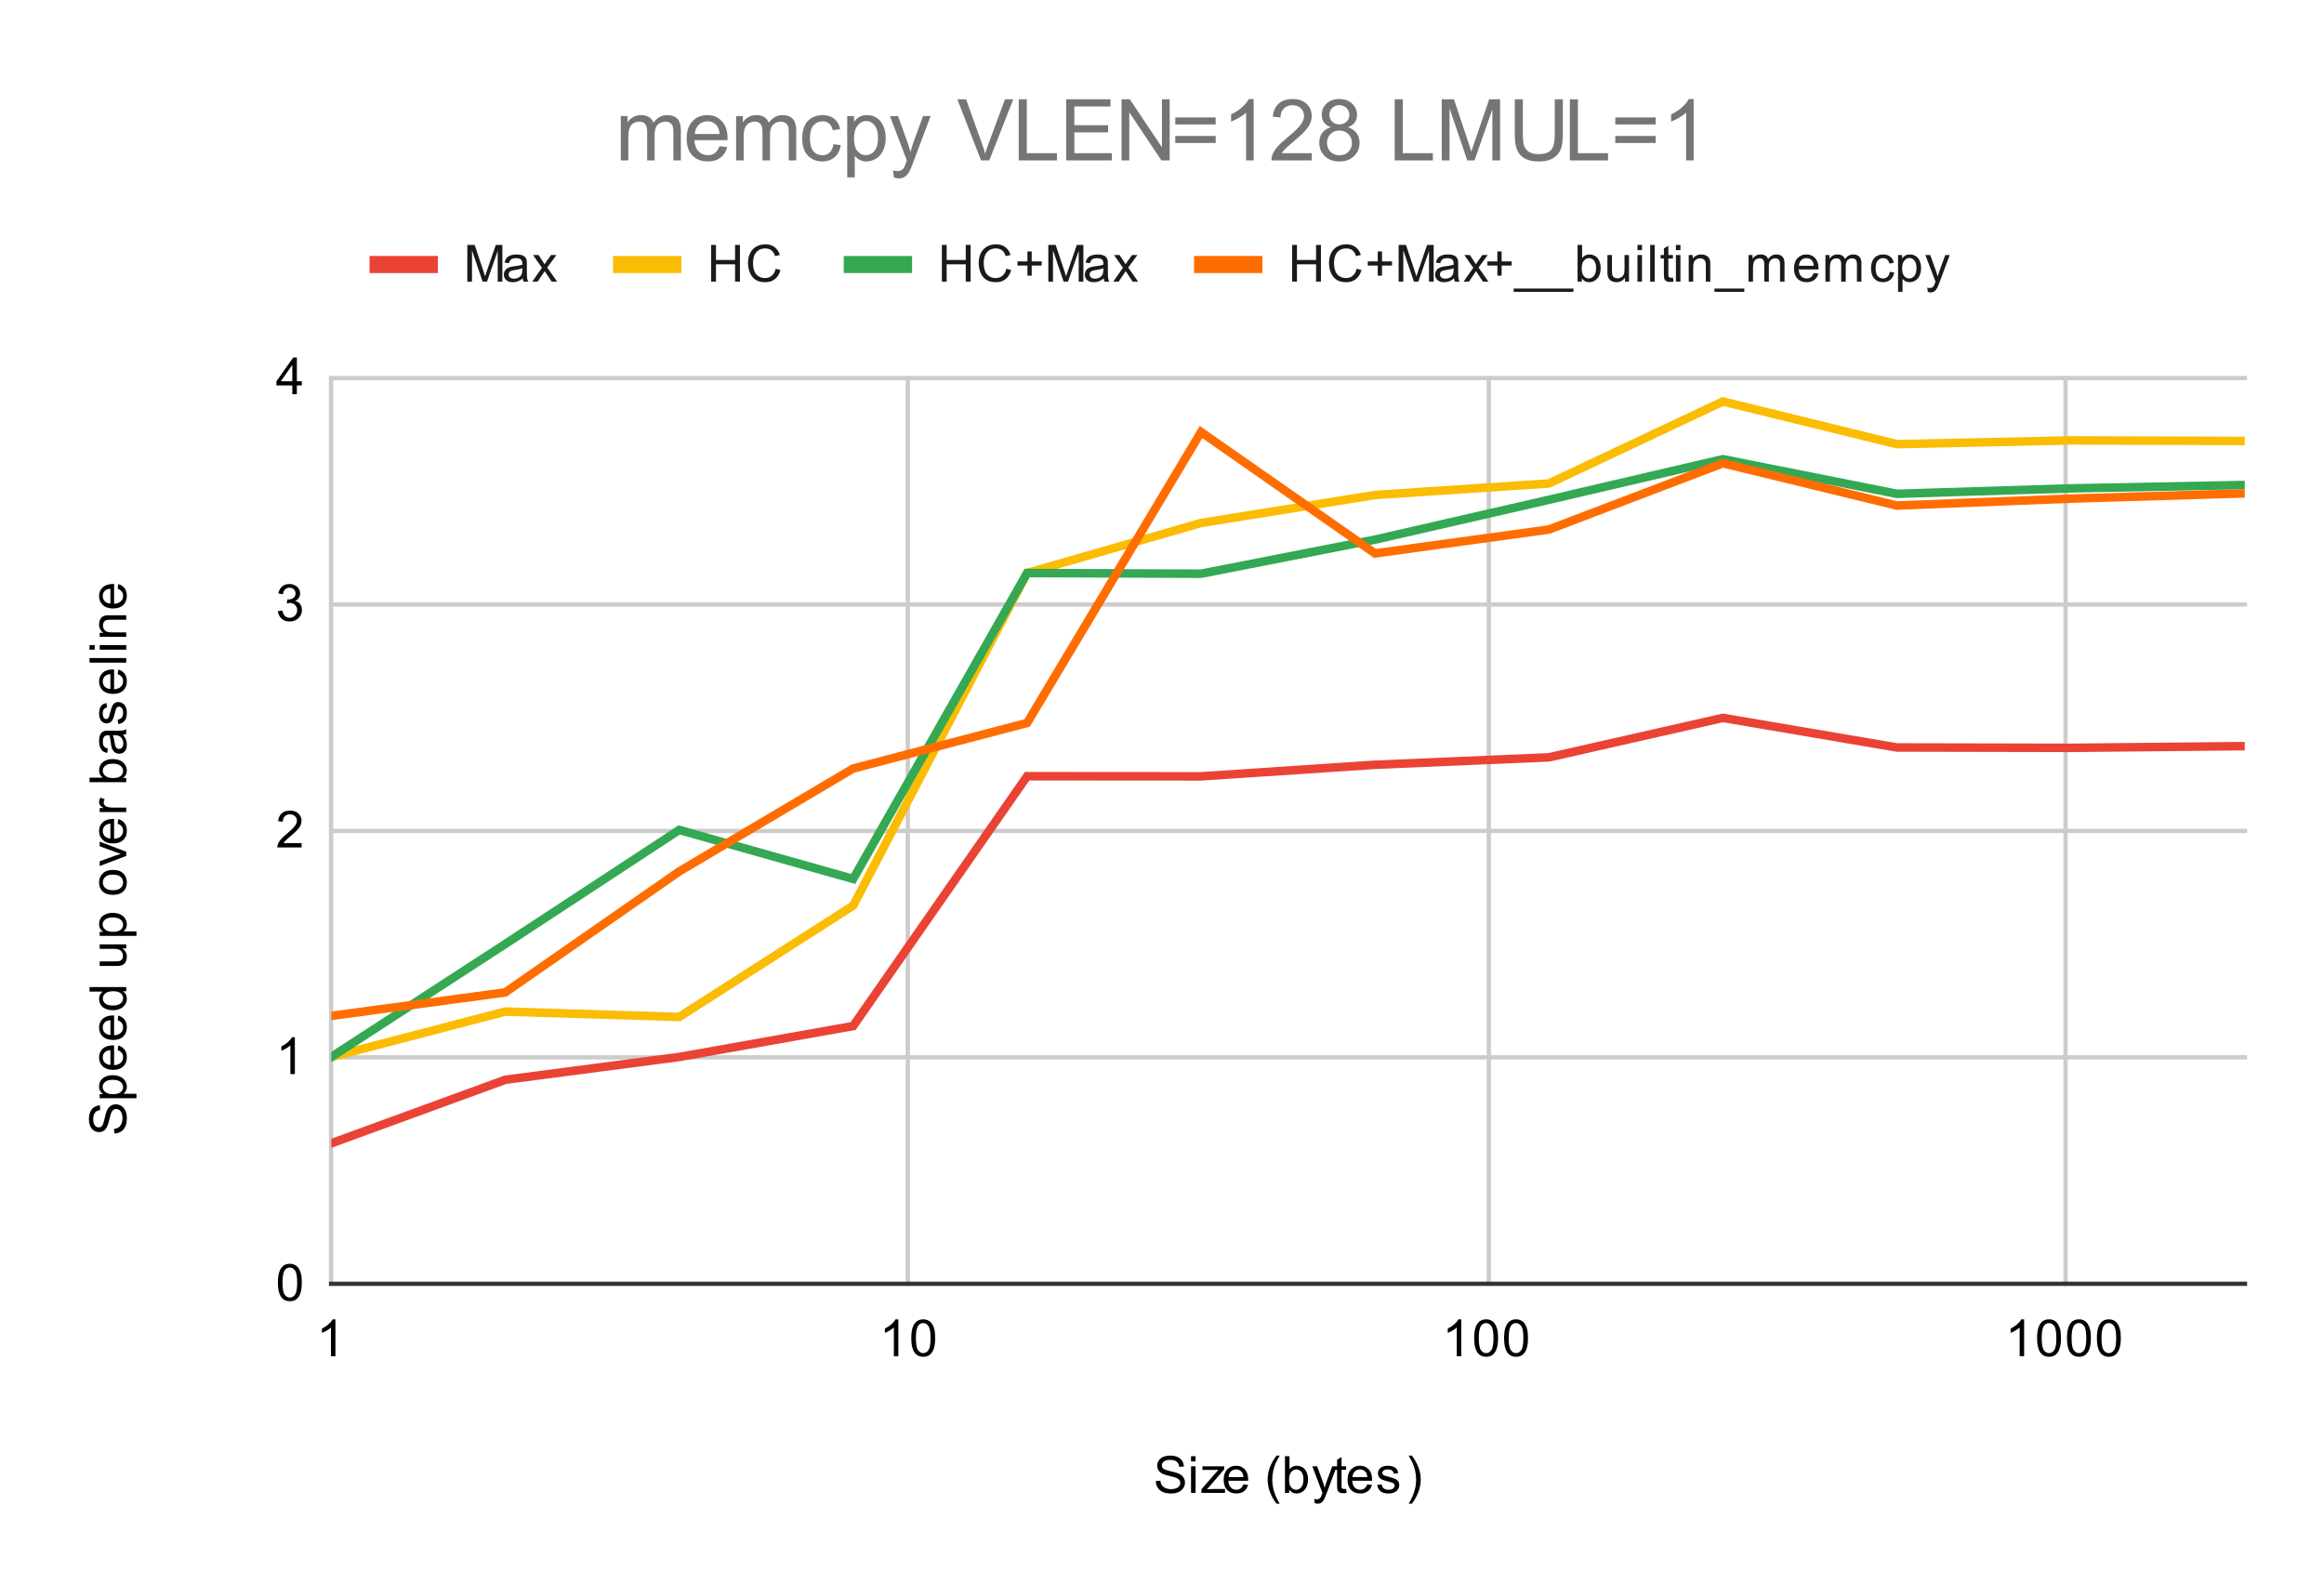 <svg version="1.1" viewBox="0.0 0.0 544.0 371.0" fill="none" stroke="none" stroke-linecap="square" stroke-miterlimit="10" width="544" height="371" xmlns:xlink="http://www.w3.org/1999/xlink" xmlns="http://www.w3.org/2000/svg"><path fill="#ffffff" d="M0 0L544.0 0L544.0 371.0L0 371.0L0 0Z" fill-rule="nonzero"/><path stroke="#cccccc" stroke-width="1.0" stroke-linecap="butt" d="M77.5 88.5L77.5 300.5" fill-rule="nonzero"/><path stroke="#cccccc" stroke-width="1.0" stroke-linecap="butt" d="M212.5 88.5L212.5 300.5" fill-rule="nonzero"/><path stroke="#cccccc" stroke-width="1.0" stroke-linecap="butt" d="M348.5 88.5L348.5 300.5" fill-rule="nonzero"/><path stroke="#cccccc" stroke-width="1.0" stroke-linecap="butt" d="M483.5 88.5L483.5 300.5" fill-rule="nonzero"/><path stroke="#333333" stroke-width="1.0" stroke-linecap="butt" d="M77.5 300.5L525.5 300.5" fill-rule="nonzero"/><path stroke="#cccccc" stroke-width="1.0" stroke-linecap="butt" d="M77.5 247.5L525.5 247.5" fill-rule="nonzero"/><path stroke="#cccccc" stroke-width="1.0" stroke-linecap="butt" d="M77.5 194.5L525.5 194.5" fill-rule="nonzero"/><path stroke="#cccccc" stroke-width="1.0" stroke-linecap="butt" d="M77.5 141.5L525.5 141.5" fill-rule="nonzero"/><path stroke="#cccccc" stroke-width="1.0" stroke-linecap="butt" d="M77.5 88.5L525.5 88.5" fill-rule="nonzero"/><clipPath id="id_0"><path d="M77.55 88.283L525.45 88.283L525.45 300.45L77.55 300.45L77.55 88.283Z" clip-rule="nonzero"/></clipPath><path stroke="#ea4335" stroke-width="2.0" stroke-linecap="butt" clip-path="url(#id_0)" d="M77.55 267.617L118.268 252.748L158.986 247.408L199.705 240.171L240.423 181.694L281.141 181.722L321.859 179.012L362.577 177.275L403.295 168.039L444.014 174.962L484.732 175.048L525.45 174.652" fill-rule="nonzero"/><path stroke="#fbbc04" stroke-width="2.0" stroke-linecap="butt" clip-path="url(#id_0)" d="M77.55 247.408L118.268 236.787L158.986 238.045L199.705 211.98L240.423 134.132L281.141 122.413L321.859 115.865L362.577 113.166L403.295 93.976L444.014 103.968L484.732 103.086L525.45 103.213" fill-rule="nonzero"/><path stroke="#34a853" stroke-width="2.0" stroke-linecap="butt" clip-path="url(#id_0)" d="M77.55 247.408L118.268 220.971L158.986 194.266L199.705 205.738L240.423 134.132L281.141 134.293L321.859 126.313L362.577 116.986L403.295 107.484L444.014 115.588L484.732 114.317L525.45 113.526" fill-rule="nonzero"/><path stroke="#ff6d01" stroke-width="2.0" stroke-linecap="butt" clip-path="url(#id_0)" d="M77.55 237.789L118.268 232.295L158.986 203.986L199.705 179.892L240.423 169.225L281.141 101.13L321.859 129.538L362.577 123.945L403.295 108.441L444.014 118.336L484.732 116.713L525.45 115.483" fill-rule="nonzero"/><path fill="#000000" fill-opacity="0.0" clip-path="url(#id_0)" d="M80.55 267.617C80.55 269.274 79.207 270.617 77.55 270.617C75.893 270.617 74.55 269.274 74.55 267.617C74.55 265.96 75.893 264.617 77.55 264.617C79.207 264.617 80.55 265.96 80.55 267.617Z" fill-rule="nonzero"/><path fill="#000000" fill-opacity="0.0" clip-path="url(#id_0)" d="M121.268 252.748C121.268 254.405 119.925 255.748 118.268 255.748C116.611 255.748 115.268 254.405 115.268 252.748C115.268 251.091 116.611 249.748 118.268 249.748C119.925 249.748 121.268 251.091 121.268 252.748Z" fill-rule="nonzero"/><path fill="#000000" fill-opacity="0.0" clip-path="url(#id_0)" d="M161.986 247.408C161.986 249.065 160.643 250.408 158.986 250.408C157.33 250.408 155.986 249.065 155.986 247.408C155.986 245.751 157.33 244.408 158.986 244.408C160.643 244.408 161.986 245.751 161.986 247.408Z" fill-rule="nonzero"/><path fill="#000000" fill-opacity="0.0" clip-path="url(#id_0)" d="M202.705 240.171C202.705 241.828 201.361 243.171 199.705 243.171C198.048 243.171 196.705 241.828 196.705 240.171C196.705 238.514 198.048 237.171 199.705 237.171C201.361 237.171 202.705 238.514 202.705 240.171Z" fill-rule="nonzero"/><path fill="#000000" fill-opacity="0.0" clip-path="url(#id_0)" d="M243.423 181.694C243.423 183.351 242.08 184.694 240.423 184.694C238.766 184.694 237.423 183.351 237.423 181.694C237.423 180.037 238.766 178.694 240.423 178.694C242.08 178.694 243.423 180.037 243.423 181.694Z" fill-rule="nonzero"/><path fill="#000000" fill-opacity="0.0" clip-path="url(#id_0)" d="M284.141 181.722C284.141 183.379 282.798 184.722 281.141 184.722C279.484 184.722 278.141 183.379 278.141 181.722C278.141 180.065 279.484 178.722 281.141 178.722C282.798 178.722 284.141 180.065 284.141 181.722Z" fill-rule="nonzero"/><path fill="#000000" fill-opacity="0.0" clip-path="url(#id_0)" d="M324.859 179.012C324.859 180.669 323.516 182.012 321.859 182.012C320.202 182.012 318.859 180.669 318.859 179.012C318.859 177.356 320.202 176.012 321.859 176.012C323.516 176.012 324.859 177.356 324.859 179.012Z" fill-rule="nonzero"/><path fill="#000000" fill-opacity="0.0" clip-path="url(#id_0)" d="M365.577 177.275C365.577 178.932 364.234 180.275 362.577 180.275C360.92 180.275 359.577 178.932 359.577 177.275C359.577 175.618 360.92 174.275 362.577 174.275C364.234 174.275 365.577 175.618 365.577 177.275Z" fill-rule="nonzero"/><path fill="#000000" fill-opacity="0.0" clip-path="url(#id_0)" d="M406.295 168.039C406.295 169.695 404.952 171.039 403.295 171.039C401.639 171.039 400.295 169.695 400.295 168.039C400.295 166.382 401.639 165.039 403.295 165.039C404.952 165.039 406.295 166.382 406.295 168.039Z" fill-rule="nonzero"/><path fill="#000000" fill-opacity="0.0" clip-path="url(#id_0)" d="M447.014 174.962C447.014 176.619 445.671 177.962 444.014 177.962C442.357 177.962 441.014 176.619 441.014 174.962C441.014 173.305 442.357 171.962 444.014 171.962C445.671 171.962 447.014 173.305 447.014 174.962Z" fill-rule="nonzero"/><path fill="#000000" fill-opacity="0.0" clip-path="url(#id_0)" d="M487.732 175.048C487.732 176.705 486.389 178.048 484.732 178.048C483.075 178.048 481.732 176.705 481.732 175.048C481.732 173.391 483.075 172.048 484.732 172.048C486.389 172.048 487.732 173.391 487.732 175.048Z" fill-rule="nonzero"/><path fill="#000000" fill-opacity="0.0" clip-path="url(#id_0)" d="M528.45 174.652C528.45 176.309 527.107 177.652 525.45 177.652C523.793 177.652 522.45 176.309 522.45 174.652C522.45 172.995 523.793 171.652 525.45 171.652C527.107 171.652 528.45 172.995 528.45 174.652Z" fill-rule="nonzero"/><path fill="#000000" fill-opacity="0.0" clip-path="url(#id_0)" d="M80.55 247.408C80.55 249.065 79.207 250.408 77.55 250.408C75.893 250.408 74.55 249.065 74.55 247.408C74.55 245.751 75.893 244.408 77.55 244.408C79.207 244.408 80.55 245.751 80.55 247.408Z" fill-rule="nonzero"/><path fill="#000000" fill-opacity="0.0" clip-path="url(#id_0)" d="M121.268 236.787C121.268 238.443 119.925 239.787 118.268 239.787C116.611 239.787 115.268 238.443 115.268 236.787C115.268 235.13 116.611 233.787 118.268 233.787C119.925 233.787 121.268 235.13 121.268 236.787Z" fill-rule="nonzero"/><path fill="#000000" fill-opacity="0.0" clip-path="url(#id_0)" d="M161.986 238.045C161.986 239.701 160.643 241.045 158.986 241.045C157.33 241.045 155.986 239.701 155.986 238.045C155.986 236.388 157.33 235.045 158.986 235.045C160.643 235.045 161.986 236.388 161.986 238.045Z" fill-rule="nonzero"/><path fill="#000000" fill-opacity="0.0" clip-path="url(#id_0)" d="M202.705 211.98C202.705 213.637 201.361 214.98 199.705 214.98C198.048 214.98 196.705 213.637 196.705 211.98C196.705 210.323 198.048 208.98 199.705 208.98C201.361 208.98 202.705 210.323 202.705 211.98Z" fill-rule="nonzero"/><path fill="#000000" fill-opacity="0.0" clip-path="url(#id_0)" d="M243.423 134.132C243.423 135.789 242.08 137.132 240.423 137.132C238.766 137.132 237.423 135.789 237.423 134.132C237.423 132.475 238.766 131.132 240.423 131.132C242.08 131.132 243.423 132.475 243.423 134.132Z" fill-rule="nonzero"/><path fill="#000000" fill-opacity="0.0" clip-path="url(#id_0)" d="M284.141 122.413C284.141 124.07 282.798 125.413 281.141 125.413C279.484 125.413 278.141 124.07 278.141 122.413C278.141 120.756 279.484 119.413 281.141 119.413C282.798 119.413 284.141 120.756 284.141 122.413Z" fill-rule="nonzero"/><path fill="#000000" fill-opacity="0.0" clip-path="url(#id_0)" d="M324.859 115.865C324.859 117.522 323.516 118.865 321.859 118.865C320.202 118.865 318.859 117.522 318.859 115.865C318.859 114.208 320.202 112.865 321.859 112.865C323.516 112.865 324.859 114.208 324.859 115.865Z" fill-rule="nonzero"/><path fill="#000000" fill-opacity="0.0" clip-path="url(#id_0)" d="M365.577 113.166C365.577 114.823 364.234 116.166 362.577 116.166C360.92 116.166 359.577 114.823 359.577 113.166C359.577 111.509 360.92 110.166 362.577 110.166C364.234 110.166 365.577 111.509 365.577 113.166Z" fill-rule="nonzero"/><path fill="#000000" fill-opacity="0.0" clip-path="url(#id_0)" d="M406.295 93.976C406.295 95.633 404.952 96.976 403.295 96.976C401.639 96.976 400.295 95.633 400.295 93.976C400.295 92.32 401.639 90.976 403.295 90.976C404.952 90.976 406.295 92.32 406.295 93.976Z" fill-rule="nonzero"/><path fill="#000000" fill-opacity="0.0" clip-path="url(#id_0)" d="M447.014 103.968C447.014 105.625 445.671 106.968 444.014 106.968C442.357 106.968 441.014 105.625 441.014 103.968C441.014 102.311 442.357 100.968 444.014 100.968C445.671 100.968 447.014 102.311 447.014 103.968Z" fill-rule="nonzero"/><path fill="#000000" fill-opacity="0.0" clip-path="url(#id_0)" d="M487.732 103.086C487.732 104.743 486.389 106.086 484.732 106.086C483.075 106.086 481.732 104.743 481.732 103.086C481.732 101.429 483.075 100.086 484.732 100.086C486.389 100.086 487.732 101.429 487.732 103.086Z" fill-rule="nonzero"/><path fill="#000000" fill-opacity="0.0" clip-path="url(#id_0)" d="M528.45 103.213C528.45 104.869 527.107 106.213 525.45 106.213C523.793 106.213 522.45 104.869 522.45 103.213C522.45 101.556 523.793 100.213 525.45 100.213C527.107 100.213 528.45 101.556 528.45 103.213Z" fill-rule="nonzero"/><path fill="#000000" fill-opacity="0.0" clip-path="url(#id_0)" d="M80.55 247.408C80.55 249.065 79.207 250.408 77.55 250.408C75.893 250.408 74.55 249.065 74.55 247.408C74.55 245.751 75.893 244.408 77.55 244.408C79.207 244.408 80.55 245.751 80.55 247.408Z" fill-rule="nonzero"/><path fill="#000000" fill-opacity="0.0" clip-path="url(#id_0)" d="M121.268 220.971C121.268 222.628 119.925 223.971 118.268 223.971C116.611 223.971 115.268 222.628 115.268 220.971C115.268 219.315 116.611 217.971 118.268 217.971C119.925 217.971 121.268 219.315 121.268 220.971Z" fill-rule="nonzero"/><path fill="#000000" fill-opacity="0.0" clip-path="url(#id_0)" d="M161.986 194.266C161.986 195.923 160.643 197.266 158.986 197.266C157.33 197.266 155.986 195.923 155.986 194.266C155.986 192.609 157.33 191.266 158.986 191.266C160.643 191.266 161.986 192.609 161.986 194.266Z" fill-rule="nonzero"/><path fill="#000000" fill-opacity="0.0" clip-path="url(#id_0)" d="M202.705 205.738C202.705 207.395 201.361 208.738 199.705 208.738C198.048 208.738 196.705 207.395 196.705 205.738C196.705 204.081 198.048 202.738 199.705 202.738C201.361 202.738 202.705 204.081 202.705 205.738Z" fill-rule="nonzero"/><path fill="#000000" fill-opacity="0.0" clip-path="url(#id_0)" d="M243.423 134.132C243.423 135.789 242.08 137.132 240.423 137.132C238.766 137.132 237.423 135.789 237.423 134.132C237.423 132.475 238.766 131.132 240.423 131.132C242.08 131.132 243.423 132.475 243.423 134.132Z" fill-rule="nonzero"/><path fill="#000000" fill-opacity="0.0" clip-path="url(#id_0)" d="M284.141 134.293C284.141 135.949 282.798 137.293 281.141 137.293C279.484 137.293 278.141 135.949 278.141 134.293C278.141 132.636 279.484 131.293 281.141 131.293C282.798 131.293 284.141 132.636 284.141 134.293Z" fill-rule="nonzero"/><path fill="#000000" fill-opacity="0.0" clip-path="url(#id_0)" d="M324.859 126.313C324.859 127.97 323.516 129.313 321.859 129.313C320.202 129.313 318.859 127.97 318.859 126.313C318.859 124.656 320.202 123.313 321.859 123.313C323.516 123.313 324.859 124.656 324.859 126.313Z" fill-rule="nonzero"/><path fill="#000000" fill-opacity="0.0" clip-path="url(#id_0)" d="M365.577 116.986C365.577 118.643 364.234 119.986 362.577 119.986C360.92 119.986 359.577 118.643 359.577 116.986C359.577 115.329 360.92 113.986 362.577 113.986C364.234 113.986 365.577 115.329 365.577 116.986Z" fill-rule="nonzero"/><path fill="#000000" fill-opacity="0.0" clip-path="url(#id_0)" d="M406.295 107.484C406.295 109.141 404.952 110.484 403.295 110.484C401.639 110.484 400.295 109.141 400.295 107.484C400.295 105.827 401.639 104.484 403.295 104.484C404.952 104.484 406.295 105.827 406.295 107.484Z" fill-rule="nonzero"/><path fill="#000000" fill-opacity="0.0" clip-path="url(#id_0)" d="M447.014 115.588C447.014 117.245 445.671 118.588 444.014 118.588C442.357 118.588 441.014 117.245 441.014 115.588C441.014 113.932 442.357 112.588 444.014 112.588C445.671 112.588 447.014 113.932 447.014 115.588Z" fill-rule="nonzero"/><path fill="#000000" fill-opacity="0.0" clip-path="url(#id_0)" d="M487.732 114.317C487.732 115.974 486.389 117.317 484.732 117.317C483.075 117.317 481.732 115.974 481.732 114.317C481.732 112.66 483.075 111.317 484.732 111.317C486.389 111.317 487.732 112.66 487.732 114.317Z" fill-rule="nonzero"/><path fill="#000000" fill-opacity="0.0" clip-path="url(#id_0)" d="M528.45 113.526C528.45 115.183 527.107 116.526 525.45 116.526C523.793 116.526 522.45 115.183 522.45 113.526C522.45 111.87 523.793 110.526 525.45 110.526C527.107 110.526 528.45 111.87 528.45 113.526Z" fill-rule="nonzero"/><path fill="#000000" fill-opacity="0.0" clip-path="url(#id_0)" d="M80.55 237.789C80.55 239.446 79.207 240.789 77.55 240.789C75.893 240.789 74.55 239.446 74.55 237.789C74.55 236.133 75.893 234.789 77.55 234.789C79.207 234.789 80.55 236.133 80.55 237.789Z" fill-rule="nonzero"/><path fill="#000000" fill-opacity="0.0" clip-path="url(#id_0)" d="M121.268 232.295C121.268 233.952 119.925 235.295 118.268 235.295C116.611 235.295 115.268 233.952 115.268 232.295C115.268 230.638 116.611 229.295 118.268 229.295C119.925 229.295 121.268 230.638 121.268 232.295Z" fill-rule="nonzero"/><path fill="#000000" fill-opacity="0.0" clip-path="url(#id_0)" d="M161.986 203.986C161.986 205.642 160.643 206.986 158.986 206.986C157.33 206.986 155.986 205.642 155.986 203.986C155.986 202.329 157.33 200.986 158.986 200.986C160.643 200.986 161.986 202.329 161.986 203.986Z" fill-rule="nonzero"/><path fill="#000000" fill-opacity="0.0" clip-path="url(#id_0)" d="M202.705 179.892C202.705 181.549 201.361 182.892 199.705 182.892C198.048 182.892 196.705 181.549 196.705 179.892C196.705 178.236 198.048 176.892 199.705 176.892C201.361 176.892 202.705 178.236 202.705 179.892Z" fill-rule="nonzero"/><path fill="#000000" fill-opacity="0.0" clip-path="url(#id_0)" d="M243.423 169.225C243.423 170.882 242.08 172.225 240.423 172.225C238.766 172.225 237.423 170.882 237.423 169.225C237.423 167.568 238.766 166.225 240.423 166.225C242.08 166.225 243.423 167.568 243.423 169.225Z" fill-rule="nonzero"/><path fill="#000000" fill-opacity="0.0" clip-path="url(#id_0)" d="M284.141 101.13C284.141 102.787 282.798 104.13 281.141 104.13C279.484 104.13 278.141 102.787 278.141 101.13C278.141 99.473 279.484 98.13 281.141 98.13C282.798 98.13 284.141 99.473 284.141 101.13Z" fill-rule="nonzero"/><path fill="#000000" fill-opacity="0.0" clip-path="url(#id_0)" d="M324.859 129.538C324.859 131.195 323.516 132.538 321.859 132.538C320.202 132.538 318.859 131.195 318.859 129.538C318.859 127.881 320.202 126.538 321.859 126.538C323.516 126.538 324.859 127.881 324.859 129.538Z" fill-rule="nonzero"/><path fill="#000000" fill-opacity="0.0" clip-path="url(#id_0)" d="M365.577 123.945C365.577 125.602 364.234 126.945 362.577 126.945C360.92 126.945 359.577 125.602 359.577 123.945C359.577 122.288 360.92 120.945 362.577 120.945C364.234 120.945 365.577 122.288 365.577 123.945Z" fill-rule="nonzero"/><path fill="#000000" fill-opacity="0.0" clip-path="url(#id_0)" d="M406.295 108.441C406.295 110.098 404.952 111.441 403.295 111.441C401.639 111.441 400.295 110.098 400.295 108.441C400.295 106.784 401.639 105.441 403.295 105.441C404.952 105.441 406.295 106.784 406.295 108.441Z" fill-rule="nonzero"/><path fill="#000000" fill-opacity="0.0" clip-path="url(#id_0)" d="M447.014 118.336C447.014 119.993 445.671 121.336 444.014 121.336C442.357 121.336 441.014 119.993 441.014 118.336C441.014 116.679 442.357 115.336 444.014 115.336C445.671 115.336 447.014 116.679 447.014 118.336Z" fill-rule="nonzero"/><path fill="#000000" fill-opacity="0.0" clip-path="url(#id_0)" d="M487.732 116.713C487.732 118.37 486.389 119.713 484.732 119.713C483.075 119.713 481.732 118.37 481.732 116.713C481.732 115.056 483.075 113.713 484.732 113.713C486.389 113.713 487.732 115.056 487.732 116.713Z" fill-rule="nonzero"/><path fill="#000000" fill-opacity="0.0" clip-path="url(#id_0)" d="M528.45 115.483C528.45 117.139 527.107 118.483 525.45 118.483C523.793 118.483 522.45 117.139 522.45 115.483C522.45 113.826 523.793 112.483 525.45 112.483C527.107 112.483 528.45 113.826 528.45 115.483Z" fill-rule="nonzero"/><path fill="#000000" d="M270.547 346.684L271.609 346.591Q271.688 347.247 271.969 347.653Q272.25 348.059 272.828 348.325Q273.422 348.575 274.156 348.575Q274.797 348.575 275.297 348.387Q275.797 348.184 276.031 347.856Q276.281 347.512 276.281 347.122Q276.281 346.716 276.047 346.419Q275.812 346.106 275.281 345.903Q274.922 345.762 273.734 345.481Q272.562 345.2 272.094 344.95Q271.469 344.622 271.172 344.153Q270.875 343.669 270.875 343.075Q270.875 342.434 271.234 341.872Q271.609 341.294 272.312 341.012Q273.031 340.716 273.891 340.716Q274.844 340.716 275.578 341.028Q276.312 341.325 276.703 341.934Q277.094 342.528 277.125 343.278L276.031 343.356Q275.938 342.544 275.422 342.137Q274.922 341.716 273.938 341.716Q272.906 341.716 272.438 342.091Q271.969 342.466 271.969 342.997Q271.969 343.466 272.297 343.762Q272.625 344.059 274.0 344.372Q275.391 344.684 275.906 344.919Q276.656 345.278 277.016 345.809Q277.375 346.325 277.375 347.028Q277.375 347.716 276.984 348.325Q276.594 348.919 275.859 349.262Q275.125 349.591 274.203 349.591Q273.031 349.591 272.234 349.262Q271.453 348.919 271.0 348.231Q270.562 347.544 270.547 346.684ZM278.797 342.075L278.797 340.856L279.859 340.856L279.859 342.075L278.797 342.075ZM278.797 349.45L278.797 343.231L279.859 343.231L279.859 349.45L278.797 349.45ZM281.234 349.45L281.234 348.591L285.203 344.044Q284.516 344.075 284.0 344.075L281.469 344.075L281.469 343.231L286.562 343.231L286.562 343.919L283.188 347.872L282.531 348.591Q283.25 348.544 283.859 348.544L286.75 348.544L286.75 349.45L281.234 349.45ZM291.047 347.45L292.141 347.575Q291.891 348.528 291.188 349.059Q290.484 349.591 289.406 349.591Q288.047 349.591 287.234 348.747Q286.438 347.903 286.438 346.387Q286.438 344.825 287.25 343.966Q288.062 343.091 289.344 343.091Q290.594 343.091 291.375 343.934Q292.172 344.778 292.172 346.325Q292.172 346.419 292.172 346.606L287.531 346.606Q287.594 347.637 288.109 348.184Q288.625 348.716 289.406 348.716Q289.984 348.716 290.391 348.419Q290.812 348.106 291.047 347.45ZM287.594 345.747L291.062 345.747Q291.0 344.95 290.672 344.559Q290.156 343.95 289.359 343.95Q288.625 343.95 288.125 344.434Q287.641 344.919 287.594 345.747ZM298.812 351.981Q297.938 350.872 297.328 349.403Q296.734 347.919 296.734 346.341Q296.734 344.95 297.172 343.669Q297.703 342.184 298.812 340.716L299.562 340.716Q298.859 341.934 298.625 342.45Q298.266 343.262 298.062 344.137Q297.812 345.231 297.812 346.341Q297.812 349.169 299.562 351.981L298.812 351.981ZM301.766 349.45L300.781 349.45L300.781 340.856L301.844 340.856L301.844 343.919Q302.516 343.091 303.547 343.091Q304.125 343.091 304.625 343.325Q305.141 343.544 305.469 343.966Q305.812 344.387 306.0 344.981Q306.188 345.575 306.188 346.247Q306.188 347.841 305.391 348.716Q304.594 349.591 303.5 349.591Q302.391 349.591 301.766 348.669L301.766 349.45ZM301.75 346.294Q301.75 347.403 302.062 347.903Q302.562 348.716 303.406 348.716Q304.094 348.716 304.594 348.122Q305.109 347.528 305.109 346.325Q305.109 345.106 304.625 344.528Q304.141 343.95 303.453 343.95Q302.766 343.95 302.25 344.559Q301.75 345.153 301.75 346.294ZM307.75 351.841L307.625 350.856Q307.969 350.95 308.234 350.95Q308.578 350.95 308.781 350.825Q309.0 350.716 309.141 350.512Q309.234 350.341 309.469 349.716Q309.484 349.637 309.562 349.466L307.188 343.231L308.328 343.231L309.625 346.825Q309.875 347.512 310.078 348.278Q310.266 347.544 310.516 346.856L311.844 343.231L312.891 343.231L310.531 349.559Q310.141 350.575 309.938 350.966Q309.656 351.497 309.281 351.731Q308.922 351.981 308.422 351.981Q308.125 351.981 307.75 351.841ZM315.094 348.512L315.25 349.434Q314.797 349.528 314.453 349.528Q313.875 349.528 313.562 349.356Q313.25 349.169 313.109 348.872Q312.984 348.575 312.984 347.622L312.984 344.044L312.219 344.044L312.219 343.231L312.984 343.231L312.984 341.684L314.031 341.059L314.031 343.231L315.094 343.231L315.094 344.044L314.031 344.044L314.031 347.684Q314.031 348.137 314.078 348.262Q314.141 348.387 314.266 348.466Q314.391 348.544 314.625 348.544Q314.812 348.544 315.094 348.512ZM320.047 347.45L321.141 347.575Q320.891 348.528 320.188 349.059Q319.484 349.591 318.406 349.591Q317.047 349.591 316.234 348.747Q315.438 347.903 315.438 346.387Q315.438 344.825 316.25 343.966Q317.062 343.091 318.344 343.091Q319.594 343.091 320.375 343.934Q321.172 344.778 321.172 346.325Q321.172 346.419 321.172 346.606L316.531 346.606Q316.594 347.637 317.109 348.184Q317.625 348.716 318.406 348.716Q318.984 348.716 319.391 348.419Q319.812 348.106 320.047 347.45ZM316.594 345.747L320.062 345.747Q320.0 344.95 319.672 344.559Q319.156 343.95 318.359 343.95Q317.625 343.95 317.125 344.434Q316.641 344.919 316.594 345.747ZM322.375 347.591L323.406 347.434Q323.5 348.059 323.891 348.387Q324.297 348.716 325.031 348.716Q325.75 348.716 326.094 348.434Q326.453 348.137 326.453 347.731Q326.453 347.372 326.141 347.169Q325.922 347.028 325.062 346.809Q323.906 346.512 323.453 346.309Q323.016 346.091 322.781 345.716Q322.547 345.341 322.547 344.872Q322.547 344.466 322.734 344.106Q322.922 343.747 323.25 343.512Q323.5 343.341 323.922 343.216Q324.344 343.091 324.844 343.091Q325.562 343.091 326.109 343.309Q326.672 343.512 326.938 343.872Q327.203 344.231 327.297 344.825L326.266 344.966Q326.203 344.497 325.859 344.231Q325.531 343.95 324.906 343.95Q324.188 343.95 323.875 344.2Q323.562 344.434 323.562 344.762Q323.562 344.966 323.688 345.122Q323.828 345.294 324.094 345.403Q324.25 345.466 325.031 345.669Q326.156 345.981 326.594 346.169Q327.031 346.356 327.281 346.716Q327.531 347.075 327.531 347.622Q327.531 348.153 327.219 348.622Q326.922 349.075 326.344 349.341Q325.766 349.591 325.031 349.591Q323.812 349.591 323.172 349.091Q322.547 348.575 322.375 347.591ZM330.484 351.981L329.734 351.981Q331.484 349.169 331.484 346.341Q331.484 345.247 331.234 344.153Q331.031 343.278 330.672 342.466Q330.438 341.95 329.734 340.716L330.484 340.716Q331.578 342.184 332.109 343.669Q332.562 344.95 332.562 346.341Q332.562 347.919 331.953 349.403Q331.344 350.872 330.484 351.981Z" fill-rule="nonzero"/><path fill="#000000" d="M26.784 265.32L26.691 264.257Q27.347 264.179 27.753 263.898Q28.159 263.617 28.425 263.039Q28.675 262.445 28.675 261.71Q28.675 261.07 28.488 260.57Q28.284 260.07 27.956 259.835Q27.613 259.585 27.222 259.585Q26.816 259.585 26.519 259.82Q26.206 260.054 26.003 260.585Q25.863 260.945 25.581 262.132Q25.3 263.304 25.05 263.773Q24.722 264.398 24.253 264.695Q23.769 264.992 23.175 264.992Q22.534 264.992 21.972 264.632Q21.394 264.257 21.113 263.554Q20.816 262.835 20.816 261.976Q20.816 261.023 21.128 260.289Q21.425 259.554 22.034 259.164Q22.628 258.773 23.378 258.742L23.456 259.835Q22.644 259.929 22.238 260.445Q21.816 260.945 21.816 261.929Q21.816 262.96 22.191 263.429Q22.566 263.898 23.097 263.898Q23.566 263.898 23.863 263.57Q24.159 263.242 24.472 261.867Q24.784 260.476 25.019 259.96Q25.378 259.21 25.909 258.851Q26.425 258.492 27.128 258.492Q27.816 258.492 28.425 258.882Q29.019 259.273 29.363 260.007Q29.691 260.742 29.691 261.664Q29.691 262.835 29.363 263.632Q29.019 264.414 28.331 264.867Q27.644 265.304 26.784 265.32ZM31.941 257.07L23.331 257.07L23.331 256.117L24.128 256.117Q23.659 255.773 23.425 255.351Q23.191 254.914 23.191 254.304Q23.191 253.507 23.597 252.898Q24.003 252.289 24.753 251.992Q25.503 251.679 26.394 251.679Q27.347 251.679 28.113 252.023Q28.878 252.351 29.284 253.007Q29.691 253.664 29.691 254.382Q29.691 254.914 29.472 255.335Q29.238 255.757 28.909 256.023L31.941 256.023L31.941 257.07ZM26.472 256.117Q27.675 256.117 28.253 255.632Q28.816 255.148 28.816 254.46Q28.816 253.757 28.222 253.257Q27.628 252.757 26.378 252.757Q25.191 252.757 24.613 253.242Q24.019 253.726 24.019 254.414Q24.019 255.085 24.644 255.601Q25.269 256.117 26.472 256.117ZM27.55 245.82L27.675 244.726Q28.628 244.976 29.159 245.679Q29.691 246.382 29.691 247.46Q29.691 248.82 28.847 249.632Q28.003 250.429 26.488 250.429Q24.925 250.429 24.066 249.617Q23.191 248.804 23.191 247.523Q23.191 246.273 24.034 245.492Q24.878 244.695 26.425 244.695Q26.519 244.695 26.706 244.695L26.706 249.335Q27.738 249.273 28.284 248.757Q28.816 248.242 28.816 247.46Q28.816 246.882 28.519 246.476Q28.206 246.054 27.55 245.82ZM25.847 249.273L25.847 245.804Q25.05 245.867 24.659 246.195Q24.05 246.71 24.05 247.507Q24.05 248.242 24.534 248.742Q25.019 249.226 25.847 249.273ZM27.55 238.82L27.675 237.726Q28.628 237.976 29.159 238.679Q29.691 239.382 29.691 240.46Q29.691 241.82 28.847 242.632Q28.003 243.429 26.488 243.429Q24.925 243.429 24.066 242.617Q23.191 241.804 23.191 240.523Q23.191 239.273 24.034 238.492Q24.878 237.695 26.425 237.695Q26.519 237.695 26.706 237.695L26.706 242.335Q27.738 242.273 28.284 241.757Q28.816 241.242 28.816 240.46Q28.816 239.882 28.519 239.476Q28.206 239.054 27.55 238.82ZM25.847 242.273L25.847 238.804Q25.05 238.867 24.659 239.195Q24.05 239.71 24.05 240.507Q24.05 241.242 24.534 241.742Q25.019 242.226 25.847 242.273ZM29.55 232.039L28.769 232.039Q29.691 232.632 29.691 233.773Q29.691 234.523 29.284 235.148Q28.863 235.773 28.128 236.117Q27.394 236.46 26.441 236.46Q25.519 236.46 24.753 236.148Q23.988 235.835 23.597 235.21Q23.191 234.585 23.191 233.82Q23.191 233.257 23.425 232.82Q23.659 232.382 24.034 232.101L20.956 232.101L20.956 231.054L29.55 231.054L29.55 232.039ZM26.441 235.367Q27.644 235.367 28.238 234.867Q28.816 234.367 28.816 233.679Q28.816 232.992 28.253 232.507Q27.691 232.023 26.534 232.023Q25.253 232.023 24.659 232.523Q24.066 233.007 24.066 233.726Q24.066 234.429 24.644 234.898Q25.206 235.367 26.441 235.367ZM29.55 221.992L28.628 221.992Q29.691 222.726 29.691 223.976Q29.691 224.523 29.488 225.007Q29.269 225.476 28.956 225.71Q28.628 225.945 28.159 226.039Q27.863 226.101 27.175 226.101L23.331 226.101L23.331 225.039L26.784 225.039Q27.597 225.039 27.894 224.976Q28.3 224.882 28.55 224.57Q28.784 224.242 28.784 223.757Q28.784 223.289 28.55 222.882Q28.3 222.46 27.878 222.289Q27.456 222.101 26.659 222.101L23.331 222.101L23.331 221.054L29.55 221.054L29.55 221.992ZM31.941 219.07L23.331 219.07L23.331 218.117L24.128 218.117Q23.659 217.773 23.425 217.351Q23.191 216.914 23.191 216.304Q23.191 215.507 23.597 214.898Q24.003 214.289 24.753 213.992Q25.503 213.679 26.394 213.679Q27.347 213.679 28.113 214.023Q28.878 214.351 29.284 215.007Q29.691 215.664 29.691 216.382Q29.691 216.914 29.472 217.335Q29.238 217.757 28.909 218.023L31.941 218.023L31.941 219.07ZM26.472 218.117Q27.675 218.117 28.253 217.632Q28.816 217.148 28.816 216.46Q28.816 215.757 28.222 215.257Q27.628 214.757 26.378 214.757Q25.191 214.757 24.613 215.242Q24.019 215.726 24.019 216.414Q24.019 217.085 24.644 217.601Q25.269 218.117 26.472 218.117ZM26.441 209.46Q24.706 209.46 23.878 208.507Q23.191 207.71 23.191 206.554Q23.191 205.273 24.034 204.46Q24.863 203.632 26.347 203.632Q27.55 203.632 28.238 203.992Q28.925 204.351 29.316 205.054Q29.691 205.742 29.691 206.554Q29.691 207.851 28.863 208.664Q28.019 209.46 26.441 209.46ZM26.441 208.382Q27.628 208.382 28.222 207.867Q28.816 207.335 28.816 206.554Q28.816 205.757 28.222 205.242Q27.628 204.726 26.409 204.726Q25.253 204.726 24.659 205.257Q24.066 205.773 24.066 206.554Q24.066 207.335 24.659 207.867Q25.238 208.382 26.441 208.382ZM29.55 200.351L23.331 202.71L23.331 201.601L27.05 200.257Q27.659 200.054 28.3 199.867Q27.816 199.726 27.128 199.476L23.331 198.085L23.331 197.007L29.55 199.367L29.55 200.351ZM27.55 192.82L27.675 191.726Q28.628 191.976 29.159 192.679Q29.691 193.382 29.691 194.46Q29.691 195.82 28.847 196.632Q28.003 197.429 26.488 197.429Q24.925 197.429 24.066 196.617Q23.191 195.804 23.191 194.523Q23.191 193.273 24.034 192.492Q24.878 191.695 26.425 191.695Q26.519 191.695 26.706 191.695L26.706 196.335Q27.738 196.273 28.284 195.757Q28.816 195.242 28.816 194.46Q28.816 193.882 28.519 193.476Q28.206 193.054 27.55 192.82ZM25.847 196.273L25.847 192.804Q25.05 192.867 24.659 193.195Q24.05 193.71 24.05 194.507Q24.05 195.242 24.534 195.742Q25.019 196.226 25.847 196.273ZM29.55 190.085L23.331 190.085L23.331 189.132L24.269 189.132Q23.613 188.773 23.409 188.476Q23.191 188.164 23.191 187.789Q23.191 187.257 23.519 186.71L24.503 187.07Q24.269 187.46 24.269 187.835Q24.269 188.195 24.488 188.476Q24.691 188.742 25.066 188.851Q25.628 189.039 26.284 189.039L29.55 189.039L29.55 190.085ZM29.55 182.101L29.55 183.085L20.956 183.085L20.956 182.023L24.019 182.023Q23.191 181.351 23.191 180.32Q23.191 179.742 23.425 179.242Q23.644 178.726 24.066 178.398Q24.488 178.054 25.081 177.867Q25.675 177.679 26.347 177.679Q27.941 177.679 28.816 178.476Q29.691 179.273 29.691 180.367Q29.691 181.476 28.769 182.101L29.55 182.101ZM26.394 182.117Q27.503 182.117 28.003 181.804Q28.816 181.304 28.816 180.46Q28.816 179.773 28.222 179.273Q27.628 178.757 26.425 178.757Q25.206 178.757 24.628 179.242Q24.05 179.726 24.05 180.414Q24.05 181.101 24.659 181.617Q25.253 182.117 26.394 182.117ZM28.784 172.007Q29.284 172.601 29.488 173.148Q29.691 173.679 29.691 174.304Q29.691 175.335 29.191 175.882Q28.691 176.429 27.909 176.429Q27.456 176.429 27.081 176.226Q26.691 176.023 26.472 175.679Q26.238 175.335 26.128 174.914Q26.034 174.617 25.956 173.976Q25.816 172.71 25.597 172.101Q25.378 172.101 25.331 172.101Q24.675 172.101 24.409 172.398Q24.066 172.804 24.066 173.601Q24.066 174.335 24.331 174.695Q24.581 175.054 25.238 175.226L25.097 176.257Q24.441 176.117 24.034 175.789Q23.628 175.46 23.409 174.851Q23.191 174.242 23.191 173.445Q23.191 172.648 23.378 172.148Q23.566 171.648 23.847 171.414Q24.128 171.179 24.566 171.085Q24.831 171.039 25.534 171.039L26.941 171.039Q28.409 171.039 28.8 170.976Q29.191 170.898 29.55 170.695L29.55 171.804Q29.222 171.96 28.784 172.007ZM26.425 172.101Q26.659 172.679 26.831 173.82Q26.925 174.476 27.05 174.742Q27.159 175.007 27.378 175.164Q27.597 175.304 27.878 175.304Q28.3 175.304 28.581 174.992Q28.863 174.664 28.863 174.054Q28.863 173.445 28.597 172.976Q28.331 172.492 27.863 172.273Q27.503 172.101 26.816 172.101L26.425 172.101ZM27.691 169.492L27.534 168.46Q28.159 168.367 28.488 167.976Q28.816 167.57 28.816 166.835Q28.816 166.117 28.534 165.773Q28.238 165.414 27.831 165.414Q27.472 165.414 27.269 165.726Q27.128 165.945 26.909 166.804Q26.613 167.96 26.409 168.414Q26.191 168.851 25.816 169.085Q25.441 169.32 24.972 169.32Q24.566 169.32 24.206 169.132Q23.847 168.945 23.613 168.617Q23.441 168.367 23.316 167.945Q23.191 167.523 23.191 167.023Q23.191 166.304 23.409 165.757Q23.613 165.195 23.972 164.929Q24.331 164.664 24.925 164.57L25.066 165.601Q24.597 165.664 24.331 166.007Q24.05 166.335 24.05 166.96Q24.05 167.679 24.3 167.992Q24.534 168.304 24.863 168.304Q25.066 168.304 25.222 168.179Q25.394 168.039 25.503 167.773Q25.566 167.617 25.769 166.835Q26.081 165.71 26.269 165.273Q26.456 164.835 26.816 164.585Q27.175 164.335 27.722 164.335Q28.253 164.335 28.722 164.648Q29.175 164.945 29.441 165.523Q29.691 166.101 29.691 166.835Q29.691 168.054 29.191 168.695Q28.675 169.32 27.691 169.492ZM27.55 157.82L27.675 156.726Q28.628 156.976 29.159 157.679Q29.691 158.382 29.691 159.46Q29.691 160.82 28.847 161.632Q28.003 162.429 26.488 162.429Q24.925 162.429 24.066 161.617Q23.191 160.804 23.191 159.523Q23.191 158.273 24.034 157.492Q24.878 156.695 26.425 156.695Q26.519 156.695 26.706 156.695L26.706 161.335Q27.738 161.273 28.284 160.757Q28.816 160.242 28.816 159.46Q28.816 158.882 28.519 158.476Q28.206 158.054 27.55 157.82ZM25.847 161.273L25.847 157.804Q25.05 157.867 24.659 158.195Q24.05 158.71 24.05 159.507Q24.05 160.242 24.534 160.742Q25.019 161.226 25.847 161.273ZM29.55 155.101L20.956 155.101L20.956 154.039L29.55 154.039L29.55 155.101ZM22.175 152.07L20.956 152.07L20.956 151.007L22.175 151.007L22.175 152.07ZM29.55 152.07L23.331 152.07L23.331 151.007L29.55 151.007L29.55 152.07ZM29.55 149.07L23.331 149.07L23.331 148.132L24.206 148.132Q23.191 147.445 23.191 146.148Q23.191 145.585 23.394 145.117Q23.597 144.632 23.925 144.398Q24.253 144.164 24.691 144.07Q24.988 144.023 25.722 144.023L29.55 144.023L29.55 145.07L25.769 145.07Q25.113 145.07 24.8 145.195Q24.488 145.32 24.3 145.632Q24.097 145.945 24.097 146.367Q24.097 147.039 24.534 147.539Q24.956 148.023 26.144 148.023L29.55 148.023L29.55 149.07ZM27.55 137.82L27.675 136.726Q28.628 136.976 29.159 137.679Q29.691 138.382 29.691 139.46Q29.691 140.82 28.847 141.632Q28.003 142.429 26.488 142.429Q24.925 142.429 24.066 141.617Q23.191 140.804 23.191 139.523Q23.191 138.273 24.034 137.492Q24.878 136.695 26.425 136.695Q26.519 136.695 26.706 136.695L26.706 141.335Q27.738 141.273 28.284 140.757Q28.816 140.242 28.816 139.46Q28.816 138.882 28.519 138.476Q28.206 138.054 27.55 137.82ZM25.847 141.273L25.847 137.804Q25.05 137.867 24.659 138.195Q24.05 138.71 24.05 139.507Q24.05 140.242 24.534 140.742Q25.019 141.226 25.847 141.273Z" fill-rule="nonzero"/><path fill="#000000" d="M65.05 300.216Q65.05 298.684 65.362 297.762Q65.675 296.825 66.284 296.325Q66.909 295.825 67.847 295.825Q68.534 295.825 69.05 296.106Q69.581 296.387 69.925 296.919Q70.269 297.434 70.456 298.184Q70.644 298.934 70.644 300.216Q70.644 301.731 70.331 302.653Q70.034 303.575 69.409 304.091Q68.8 304.591 67.847 304.591Q66.612 304.591 65.894 303.7Q65.05 302.637 65.05 300.216ZM66.128 300.216Q66.128 302.325 66.628 303.028Q67.128 303.731 67.847 303.731Q68.581 303.731 69.066 303.028Q69.566 302.325 69.566 300.216Q69.566 298.091 69.066 297.403Q68.581 296.7 67.831 296.7Q67.112 296.7 66.675 297.309Q66.128 298.091 66.128 300.216Z" fill-rule="nonzero"/><path fill="#000000" d="M69.019 251.408L67.972 251.408L67.972 244.69Q67.581 245.049 66.956 245.424Q66.347 245.783 65.862 245.955L65.862 244.94Q66.737 244.518 67.394 243.94Q68.066 243.346 68.347 242.783L69.019 242.783L69.019 251.408Z" fill-rule="nonzero"/><path fill="#000000" d="M70.597 197.351L70.597 198.367L64.909 198.367Q64.909 197.992 65.034 197.632Q65.253 197.054 65.722 196.492Q66.206 195.929 67.112 195.195Q68.519 194.039 69.003 193.367Q69.503 192.695 69.503 192.101Q69.503 191.476 69.05 191.054Q68.597 190.617 67.878 190.617Q67.112 190.617 66.659 191.07Q66.206 191.523 66.191 192.335L65.112 192.226Q65.222 191.007 65.941 190.382Q66.675 189.742 67.909 189.742Q69.144 189.742 69.862 190.429Q70.581 191.117 70.581 192.132Q70.581 192.648 70.362 193.148Q70.159 193.632 69.659 194.195Q69.175 194.742 68.05 195.695Q67.097 196.492 66.816 196.789Q66.55 197.07 66.378 197.351L70.597 197.351Z" fill-rule="nonzero"/><path fill="#000000" d="M65.05 143.059L66.112 142.919Q66.284 143.809 66.722 144.216Q67.159 144.606 67.784 144.606Q68.534 144.606 69.05 144.091Q69.566 143.575 69.566 142.809Q69.566 142.091 69.081 141.622Q68.612 141.137 67.878 141.137Q67.581 141.137 67.128 141.262L67.253 140.325Q67.362 140.341 67.425 140.341Q68.097 140.341 68.628 139.997Q69.175 139.637 69.175 138.903Q69.175 138.325 68.784 137.95Q68.394 137.559 67.769 137.559Q67.159 137.559 66.737 137.95Q66.331 138.341 66.222 139.106L65.159 138.919Q65.347 137.872 66.034 137.294Q66.722 136.7 67.737 136.7Q68.441 136.7 69.034 137.012Q69.628 137.309 69.941 137.825Q70.253 138.341 70.253 138.934Q70.253 139.481 69.956 139.95Q69.659 140.403 69.081 140.669Q69.831 140.841 70.253 141.403Q70.675 141.95 70.675 142.794Q70.675 143.919 69.847 144.7Q69.034 145.481 67.784 145.481Q66.659 145.481 65.909 144.809Q65.159 144.122 65.05 143.059Z" fill-rule="nonzero"/><path fill="#000000" d="M68.425 92.283L68.425 90.221L64.706 90.221L64.706 89.252L68.628 83.69L69.487 83.69L69.487 89.252L70.644 89.252L70.644 90.221L69.487 90.221L69.487 92.283L68.425 92.283ZM68.425 89.252L68.425 85.393L65.737 89.252L68.425 89.252Z" fill-rule="nonzero"/><path fill="#000000" d="M78.519 317.45L77.472 317.45L77.472 310.731Q77.081 311.091 76.456 311.466Q75.847 311.825 75.362 311.997L75.362 310.981Q76.237 310.559 76.894 309.981Q77.566 309.387 77.847 308.825L78.519 308.825L78.519 317.45Z" fill-rule="nonzero"/><path fill="#000000" d="M210.282 317.45L209.235 317.45L209.235 310.731Q208.844 311.091 208.219 311.466Q207.61 311.825 207.125 311.997L207.125 310.981Q208 310.559 208.657 309.981Q209.328 309.387 209.61 308.825L210.282 308.825L210.282 317.45ZM213.313 313.216Q213.313 311.684 213.625 310.762Q213.938 309.825 214.547 309.325Q215.172 308.825 216.11 308.825Q216.797 308.825 217.313 309.106Q217.844 309.387 218.188 309.919Q218.532 310.434 218.719 311.184Q218.907 311.934 218.907 313.216Q218.907 314.731 218.594 315.653Q218.297 316.575 217.672 317.091Q217.063 317.591 216.11 317.591Q214.875 317.591 214.157 316.7Q213.313 315.637 213.313 313.216ZM214.391 313.216Q214.391 315.325 214.891 316.028Q215.391 316.731 216.11 316.731Q216.844 316.731 217.328 316.028Q217.828 315.325 217.828 313.216Q217.828 311.091 217.328 310.403Q216.844 309.7 216.094 309.7Q215.375 309.7 214.938 310.309Q214.391 311.091 214.391 313.216Z" fill-rule="nonzero"/><path fill="#000000" d="M342.045 317.45L340.998 317.45L340.998 310.731Q340.607 311.091 339.982 311.466Q339.373 311.825 338.888 311.997L338.888 310.981Q339.763 310.559 340.42 309.981Q341.091 309.387 341.373 308.825L342.045 308.825L342.045 317.45ZM345.076 313.216Q345.076 311.684 345.388 310.762Q345.701 309.825 346.31 309.325Q346.935 308.825 347.873 308.825Q348.56 308.825 349.076 309.106Q349.607 309.387 349.951 309.919Q350.295 310.434 350.482 311.184Q350.67 311.934 350.67 313.216Q350.67 314.731 350.357 315.653Q350.06 316.575 349.435 317.091Q348.826 317.591 347.873 317.591Q346.638 317.591 345.92 316.7Q345.076 315.637 345.076 313.216ZM346.154 313.216Q346.154 315.325 346.654 316.028Q347.154 316.731 347.873 316.731Q348.607 316.731 349.091 316.028Q349.591 315.325 349.591 313.216Q349.591 311.091 349.091 310.403Q348.607 309.7 347.857 309.7Q347.138 309.7 346.701 310.309Q346.154 311.091 346.154 313.216ZM352.076 313.216Q352.076 311.684 352.388 310.762Q352.701 309.825 353.31 309.325Q353.935 308.825 354.873 308.825Q355.56 308.825 356.076 309.106Q356.607 309.387 356.951 309.919Q357.295 310.434 357.482 311.184Q357.67 311.934 357.67 313.216Q357.67 314.731 357.357 315.653Q357.06 316.575 356.435 317.091Q355.826 317.591 354.873 317.591Q353.638 317.591 352.92 316.7Q352.076 315.637 352.076 313.216ZM353.154 313.216Q353.154 315.325 353.654 316.028Q354.154 316.731 354.873 316.731Q355.607 316.731 356.091 316.028Q356.591 315.325 356.591 313.216Q356.591 311.091 356.091 310.403Q355.607 309.7 354.857 309.7Q354.138 309.7 353.701 310.309Q353.154 311.091 353.154 313.216Z" fill-rule="nonzero"/><path fill="#000000" d="M473.807 317.45L472.76 317.45L472.76 310.731Q472.37 311.091 471.745 311.466Q471.135 311.825 470.651 311.997L470.651 310.981Q471.526 310.559 472.182 309.981Q472.854 309.387 473.135 308.825L473.807 308.825L473.807 317.45ZM476.839 313.216Q476.839 311.684 477.151 310.762Q477.464 309.825 478.073 309.325Q478.698 308.825 479.635 308.825Q480.323 308.825 480.839 309.106Q481.37 309.387 481.714 309.919Q482.057 310.434 482.245 311.184Q482.432 311.934 482.432 313.216Q482.432 314.731 482.12 315.653Q481.823 316.575 481.198 317.091Q480.589 317.591 479.635 317.591Q478.401 317.591 477.682 316.7Q476.839 315.637 476.839 313.216ZM477.917 313.216Q477.917 315.325 478.417 316.028Q478.917 316.731 479.635 316.731Q480.37 316.731 480.854 316.028Q481.354 315.325 481.354 313.216Q481.354 311.091 480.854 310.403Q480.37 309.7 479.62 309.7Q478.901 309.7 478.464 310.309Q477.917 311.091 477.917 313.216ZM483.839 313.216Q483.839 311.684 484.151 310.762Q484.464 309.825 485.073 309.325Q485.698 308.825 486.635 308.825Q487.323 308.825 487.839 309.106Q488.37 309.387 488.714 309.919Q489.057 310.434 489.245 311.184Q489.432 311.934 489.432 313.216Q489.432 314.731 489.12 315.653Q488.823 316.575 488.198 317.091Q487.589 317.591 486.635 317.591Q485.401 317.591 484.682 316.7Q483.839 315.637 483.839 313.216ZM484.917 313.216Q484.917 315.325 485.417 316.028Q485.917 316.731 486.635 316.731Q487.37 316.731 487.854 316.028Q488.354 315.325 488.354 313.216Q488.354 311.091 487.854 310.403Q487.37 309.7 486.62 309.7Q485.901 309.7 485.464 310.309Q484.917 311.091 484.917 313.216ZM490.839 313.216Q490.839 311.684 491.151 310.762Q491.464 309.825 492.073 309.325Q492.698 308.825 493.635 308.825Q494.323 308.825 494.839 309.106Q495.37 309.387 495.714 309.919Q496.057 310.434 496.245 311.184Q496.432 311.934 496.432 313.216Q496.432 314.731 496.12 315.653Q495.823 316.575 495.198 317.091Q494.589 317.591 493.635 317.591Q492.401 317.591 491.682 316.7Q490.839 315.637 490.839 313.216ZM491.917 313.216Q491.917 315.325 492.417 316.028Q492.917 316.731 493.635 316.731Q494.37 316.731 494.854 316.028Q495.354 315.325 495.354 313.216Q495.354 311.091 494.854 310.403Q494.37 309.7 493.62 309.7Q492.901 309.7 492.464 310.309Q491.917 311.091 491.917 313.216Z" fill-rule="nonzero"/><path stroke="#ea4335" stroke-width="4.0" stroke-linecap="butt" d="M88.5 61.917L100.5 61.917" fill-rule="nonzero"/><path fill="#1a1a1a" d="M109.391 65.917L109.391 57.323L111.109 57.323L113.141 63.401Q113.422 64.26 113.547 64.682Q113.688 64.214 114.0 63.307L116.062 57.323L117.594 57.323L117.594 65.917L116.5 65.917L116.5 58.729L114.0 65.917L112.969 65.917L110.484 58.604L110.484 65.917L109.391 65.917ZM122.359 65.151Q121.766 65.651 121.219 65.854Q120.688 66.057 120.062 66.057Q119.031 66.057 118.484 65.557Q117.938 65.057 117.938 64.276Q117.938 63.823 118.141 63.448Q118.344 63.057 118.688 62.839Q119.031 62.604 119.453 62.495Q119.75 62.401 120.391 62.323Q121.656 62.182 122.266 61.964Q122.266 61.745 122.266 61.698Q122.266 61.042 121.969 60.776Q121.562 60.432 120.766 60.432Q120.031 60.432 119.672 60.698Q119.312 60.948 119.141 61.604L118.109 61.464Q118.25 60.807 118.578 60.401Q118.906 59.995 119.516 59.776Q120.125 59.557 120.922 59.557Q121.719 59.557 122.219 59.745Q122.719 59.932 122.953 60.214Q123.188 60.495 123.281 60.932Q123.328 61.198 123.328 61.901L123.328 63.307Q123.328 64.776 123.391 65.167Q123.469 65.557 123.672 65.917L122.562 65.917Q122.406 65.589 122.359 65.151ZM122.266 62.792Q121.688 63.026 120.547 63.198Q119.891 63.292 119.625 63.417Q119.359 63.526 119.203 63.745Q119.062 63.964 119.062 64.245Q119.062 64.667 119.375 64.948Q119.703 65.229 120.312 65.229Q120.922 65.229 121.391 64.964Q121.875 64.698 122.094 64.229Q122.266 63.87 122.266 63.182L122.266 62.792ZM124.594 65.917L126.859 62.682L124.766 59.698L126.078 59.698L127.031 61.151Q127.297 61.573 127.469 61.854Q127.719 61.464 127.938 61.167L128.984 59.698L130.25 59.698L128.094 62.62L130.406 65.917L129.125 65.917L127.844 63.979L127.5 63.464L125.859 65.917L124.594 65.917Z" fill-rule="nonzero"/><path stroke="#fbbc04" stroke-width="4.0" stroke-linecap="butt" d="M145.5 61.917L157.5 61.917" fill-rule="nonzero"/><path fill="#1a1a1a" d="M166.469 65.917L166.469 57.323L167.594 57.323L167.594 60.854L172.062 60.854L172.062 57.323L173.203 57.323L173.203 65.917L172.062 65.917L172.062 61.87L167.594 61.87L167.594 65.917L166.469 65.917ZM181.562 62.901L182.688 63.198Q182.328 64.589 181.406 65.323Q180.484 66.057 179.141 66.057Q177.75 66.057 176.875 65.495Q176.0 64.932 175.547 63.87Q175.094 62.792 175.094 61.557Q175.094 60.214 175.609 59.214Q176.125 58.214 177.062 57.698Q178.016 57.182 179.156 57.182Q180.438 57.182 181.312 57.839Q182.203 58.495 182.547 59.682L181.422 59.948Q181.125 59.01 180.547 58.589Q179.984 58.151 179.125 58.151Q178.141 58.151 177.469 58.635Q176.812 59.104 176.531 59.901Q176.266 60.698 176.266 61.557Q176.266 62.651 176.578 63.464Q176.906 64.276 177.578 64.682Q178.25 65.089 179.047 65.089Q180.0 65.089 180.656 64.542Q181.328 63.995 181.562 62.901Z" fill-rule="nonzero"/><path stroke="#34a853" stroke-width="4.0" stroke-linecap="butt" d="M199.5 61.917L211.5 61.917" fill-rule="nonzero"/><path fill="#1a1a1a" d="M220.469 65.917L220.469 57.323L221.594 57.323L221.594 60.854L226.062 60.854L226.062 57.323L227.203 57.323L227.203 65.917L226.062 65.917L226.062 61.87L221.594 61.87L221.594 65.917L220.469 65.917ZM235.562 62.901L236.688 63.198Q236.328 64.589 235.406 65.323Q234.484 66.057 233.141 66.057Q231.75 66.057 230.875 65.495Q230.0 64.932 229.547 63.87Q229.094 62.792 229.094 61.557Q229.094 60.214 229.609 59.214Q230.125 58.214 231.062 57.698Q232.016 57.182 233.156 57.182Q234.438 57.182 235.312 57.839Q236.203 58.495 236.547 59.682L235.422 59.948Q235.125 59.01 234.547 58.589Q233.984 58.151 233.125 58.151Q232.141 58.151 231.469 58.635Q230.812 59.104 230.531 59.901Q230.266 60.698 230.266 61.557Q230.266 62.651 230.578 63.464Q230.906 64.276 231.578 64.682Q232.25 65.089 233.047 65.089Q234.0 65.089 234.656 64.542Q235.328 63.995 235.562 62.901ZM240.5 64.526L240.5 62.167L238.172 62.167L238.172 61.182L240.5 61.182L240.5 58.854L241.5 58.854L241.5 61.182L243.844 61.182L243.844 62.167L241.5 62.167L241.5 64.526L240.5 64.526ZM245.391 65.917L245.391 57.323L247.109 57.323L249.141 63.401Q249.422 64.26 249.547 64.682Q249.688 64.214 250.0 63.307L252.062 57.323L253.594 57.323L253.594 65.917L252.5 65.917L252.5 58.729L250.0 65.917L248.969 65.917L246.484 58.604L246.484 65.917L245.391 65.917ZM258.359 65.151Q257.766 65.651 257.219 65.854Q256.688 66.057 256.062 66.057Q255.031 66.057 254.484 65.557Q253.938 65.057 253.938 64.276Q253.938 63.823 254.141 63.448Q254.344 63.057 254.688 62.839Q255.031 62.604 255.453 62.495Q255.75 62.401 256.391 62.323Q257.656 62.182 258.266 61.964Q258.266 61.745 258.266 61.698Q258.266 61.042 257.969 60.776Q257.562 60.432 256.766 60.432Q256.031 60.432 255.672 60.698Q255.312 60.948 255.141 61.604L254.109 61.464Q254.25 60.807 254.578 60.401Q254.906 59.995 255.516 59.776Q256.125 59.557 256.922 59.557Q257.719 59.557 258.219 59.745Q258.719 59.932 258.953 60.214Q259.188 60.495 259.281 60.932Q259.328 61.198 259.328 61.901L259.328 63.307Q259.328 64.776 259.391 65.167Q259.469 65.557 259.672 65.917L258.562 65.917Q258.406 65.589 258.359 65.151ZM258.266 62.792Q257.688 63.026 256.547 63.198Q255.891 63.292 255.625 63.417Q255.359 63.526 255.203 63.745Q255.062 63.964 255.062 64.245Q255.062 64.667 255.375 64.948Q255.703 65.229 256.312 65.229Q256.922 65.229 257.391 64.964Q257.875 64.698 258.094 64.229Q258.266 63.87 258.266 63.182L258.266 62.792ZM260.594 65.917L262.859 62.682L260.766 59.698L262.078 59.698L263.031 61.151Q263.297 61.573 263.469 61.854Q263.719 61.464 263.938 61.167L264.984 59.698L266.25 59.698L264.094 62.62L266.406 65.917L265.125 65.917L263.844 63.979L263.5 63.464L261.859 65.917L260.594 65.917Z" fill-rule="nonzero"/><path stroke="#ff6d01" stroke-width="4.0" stroke-linecap="butt" d="M281.5 61.917L293.5 61.917" fill-rule="nonzero"/><path fill="#1a1a1a" d="M302.469 65.917L302.469 57.323L303.594 57.323L303.594 60.854L308.062 60.854L308.062 57.323L309.203 57.323L309.203 65.917L308.062 65.917L308.062 61.87L303.594 61.87L303.594 65.917L302.469 65.917ZM317.562 62.901L318.688 63.198Q318.328 64.589 317.406 65.323Q316.484 66.057 315.141 66.057Q313.75 66.057 312.875 65.495Q312.0 64.932 311.547 63.87Q311.094 62.792 311.094 61.557Q311.094 60.214 311.609 59.214Q312.125 58.214 313.062 57.698Q314.016 57.182 315.156 57.182Q316.438 57.182 317.312 57.839Q318.203 58.495 318.547 59.682L317.422 59.948Q317.125 59.01 316.547 58.589Q315.984 58.151 315.125 58.151Q314.141 58.151 313.469 58.635Q312.812 59.104 312.531 59.901Q312.266 60.698 312.266 61.557Q312.266 62.651 312.578 63.464Q312.906 64.276 313.578 64.682Q314.25 65.089 315.047 65.089Q316.0 65.089 316.656 64.542Q317.328 63.995 317.562 62.901ZM322.5 64.526L322.5 62.167L320.172 62.167L320.172 61.182L322.5 61.182L322.5 58.854L323.5 58.854L323.5 61.182L325.844 61.182L325.844 62.167L323.5 62.167L323.5 64.526L322.5 64.526ZM327.391 65.917L327.391 57.323L329.109 57.323L331.141 63.401Q331.422 64.26 331.547 64.682Q331.688 64.214 332.0 63.307L334.062 57.323L335.594 57.323L335.594 65.917L334.5 65.917L334.5 58.729L332.0 65.917L330.969 65.917L328.484 58.604L328.484 65.917L327.391 65.917ZM340.359 65.151Q339.766 65.651 339.219 65.854Q338.688 66.057 338.062 66.057Q337.031 66.057 336.484 65.557Q335.938 65.057 335.938 64.276Q335.938 63.823 336.141 63.448Q336.344 63.057 336.688 62.839Q337.031 62.604 337.453 62.495Q337.75 62.401 338.391 62.323Q339.656 62.182 340.266 61.964Q340.266 61.745 340.266 61.698Q340.266 61.042 339.969 60.776Q339.562 60.432 338.766 60.432Q338.031 60.432 337.672 60.698Q337.312 60.948 337.141 61.604L336.109 61.464Q336.25 60.807 336.578 60.401Q336.906 59.995 337.516 59.776Q338.125 59.557 338.922 59.557Q339.719 59.557 340.219 59.745Q340.719 59.932 340.953 60.214Q341.188 60.495 341.281 60.932Q341.328 61.198 341.328 61.901L341.328 63.307Q341.328 64.776 341.391 65.167Q341.469 65.557 341.672 65.917L340.562 65.917Q340.406 65.589 340.359 65.151ZM340.266 62.792Q339.688 63.026 338.547 63.198Q337.891 63.292 337.625 63.417Q337.359 63.526 337.203 63.745Q337.062 63.964 337.062 64.245Q337.062 64.667 337.375 64.948Q337.703 65.229 338.312 65.229Q338.922 65.229 339.391 64.964Q339.875 64.698 340.094 64.229Q340.266 63.87 340.266 63.182L340.266 62.792ZM342.594 65.917L344.859 62.682L342.766 59.698L344.078 59.698L345.031 61.151Q345.297 61.573 345.469 61.854Q345.719 61.464 345.938 61.167L346.984 59.698L348.25 59.698L346.094 62.62L348.406 65.917L347.125 65.917L345.844 63.979L345.5 63.464L343.859 65.917L342.594 65.917ZM350.5 64.526L350.5 62.167L348.172 62.167L348.172 61.182L350.5 61.182L350.5 58.854L351.5 58.854L351.5 61.182L353.844 61.182L353.844 62.167L351.5 62.167L351.5 64.526L350.5 64.526ZM354.312 68.307L354.312 67.542L361.312 67.542L361.312 68.307L354.312 68.307ZM361.312 68.307L361.312 67.542L368.312 67.542L368.312 68.307L361.312 68.307ZM370.266 65.917L369.281 65.917L369.281 57.323L370.344 57.323L370.344 60.385Q371.016 59.557 372.047 59.557Q372.625 59.557 373.125 59.792Q373.641 60.01 373.969 60.432Q374.312 60.854 374.5 61.448Q374.688 62.042 374.688 62.714Q374.688 64.307 373.891 65.182Q373.094 66.057 372.0 66.057Q370.891 66.057 370.266 65.135L370.266 65.917ZM370.25 62.76Q370.25 63.87 370.562 64.37Q371.062 65.182 371.906 65.182Q372.594 65.182 373.094 64.589Q373.609 63.995 373.609 62.792Q373.609 61.573 373.125 60.995Q372.641 60.417 371.953 60.417Q371.266 60.417 370.75 61.026Q370.25 61.62 370.25 62.76ZM380.375 65.917L380.375 64.995Q379.641 66.057 378.391 66.057Q377.844 66.057 377.359 65.854Q376.891 65.635 376.656 65.323Q376.422 64.995 376.328 64.526Q376.266 64.229 376.266 63.542L376.266 59.698L377.328 59.698L377.328 63.151Q377.328 63.964 377.391 64.26Q377.484 64.667 377.797 64.917Q378.125 65.151 378.609 65.151Q379.078 65.151 379.484 64.917Q379.906 64.667 380.078 64.245Q380.266 63.823 380.266 63.026L380.266 59.698L381.312 59.698L381.312 65.917L380.375 65.917ZM383.297 58.542L383.297 57.323L384.359 57.323L384.359 58.542L383.297 58.542ZM383.297 65.917L383.297 59.698L384.359 59.698L384.359 65.917L383.297 65.917ZM386.266 65.917L386.266 57.323L387.328 57.323L387.328 65.917L386.266 65.917ZM391.594 64.979L391.75 65.901Q391.297 65.995 390.953 65.995Q390.375 65.995 390.062 65.823Q389.75 65.635 389.609 65.339Q389.484 65.042 389.484 64.089L389.484 60.51L388.719 60.51L388.719 59.698L389.484 59.698L389.484 58.151L390.531 57.526L390.531 59.698L391.594 59.698L391.594 60.51L390.531 60.51L390.531 64.151Q390.531 64.604 390.578 64.729Q390.641 64.854 390.766 64.932Q390.891 65.01 391.125 65.01Q391.312 65.01 391.594 64.979ZM392.297 58.542L392.297 57.323L393.359 57.323L393.359 58.542L392.297 58.542ZM392.297 65.917L392.297 59.698L393.359 59.698L393.359 65.917L392.297 65.917ZM395.297 65.917L395.297 59.698L396.234 59.698L396.234 60.573Q396.922 59.557 398.219 59.557Q398.781 59.557 399.25 59.76Q399.734 59.964 399.969 60.292Q400.203 60.62 400.297 61.057Q400.344 61.354 400.344 62.089L400.344 65.917L399.297 65.917L399.297 62.135Q399.297 61.479 399.172 61.167Q399.047 60.854 398.734 60.667Q398.422 60.464 398.0 60.464Q397.328 60.464 396.828 60.901Q396.344 61.323 396.344 62.51L396.344 65.917L395.297 65.917ZM401.312 68.307L401.312 67.542L408.312 67.542L408.312 68.307L401.312 68.307ZM409.297 65.917L409.297 59.698L410.234 59.698L410.234 60.573Q410.531 60.104 411.016 59.839Q411.5 59.557 412.125 59.557Q412.812 59.557 413.25 59.839Q413.703 60.12 413.875 60.635Q414.625 59.557 415.797 59.557Q416.734 59.557 417.219 60.073Q417.719 60.573 417.719 61.651L417.719 65.917L416.672 65.917L416.672 61.995Q416.672 61.37 416.562 61.089Q416.469 60.807 416.203 60.635Q415.938 60.464 415.562 60.464Q414.906 60.464 414.469 60.901Q414.047 61.339 414.047 62.307L414.047 65.917L412.984 65.917L412.984 61.87Q412.984 61.167 412.719 60.823Q412.469 60.464 411.891 60.464Q411.438 60.464 411.062 60.698Q410.688 60.932 410.516 61.385Q410.344 61.839 410.344 62.682L410.344 65.917L409.297 65.917ZM424.547 63.917L425.641 64.042Q425.391 64.995 424.688 65.526Q423.984 66.057 422.906 66.057Q421.547 66.057 420.734 65.214Q419.938 64.37 419.938 62.854Q419.938 61.292 420.75 60.432Q421.562 59.557 422.844 59.557Q424.094 59.557 424.875 60.401Q425.672 61.245 425.672 62.792Q425.672 62.885 425.672 63.073L421.031 63.073Q421.094 64.104 421.609 64.651Q422.125 65.182 422.906 65.182Q423.484 65.182 423.891 64.885Q424.312 64.573 424.547 63.917ZM421.094 62.214L424.562 62.214Q424.5 61.417 424.172 61.026Q423.656 60.417 422.859 60.417Q422.125 60.417 421.625 60.901Q421.141 61.385 421.094 62.214ZM427.297 65.917L427.297 59.698L428.234 59.698L428.234 60.573Q428.531 60.104 429.016 59.839Q429.5 59.557 430.125 59.557Q430.812 59.557 431.25 59.839Q431.703 60.12 431.875 60.635Q432.625 59.557 433.797 59.557Q434.734 59.557 435.219 60.073Q435.719 60.573 435.719 61.651L435.719 65.917L434.672 65.917L434.672 61.995Q434.672 61.37 434.562 61.089Q434.469 60.807 434.203 60.635Q433.938 60.464 433.562 60.464Q432.906 60.464 432.469 60.901Q432.047 61.339 432.047 62.307L432.047 65.917L430.984 65.917L430.984 61.87Q430.984 61.167 430.719 60.823Q430.469 60.464 429.891 60.464Q429.438 60.464 429.062 60.698Q428.688 60.932 428.516 61.385Q428.344 61.839 428.344 62.682L428.344 65.917L427.297 65.917ZM442.359 63.635L443.391 63.776Q443.219 64.839 442.516 65.448Q441.812 66.057 440.797 66.057Q439.516 66.057 438.734 65.229Q437.969 64.385 437.969 62.823Q437.969 61.823 438.297 61.073Q438.641 60.307 439.312 59.932Q440.0 59.557 440.812 59.557Q441.812 59.557 442.453 60.073Q443.109 60.573 443.297 61.526L442.266 61.682Q442.125 61.057 441.75 60.745Q441.375 60.417 440.844 60.417Q440.047 60.417 439.547 60.995Q439.047 61.557 439.047 62.792Q439.047 64.057 439.531 64.62Q440.016 65.182 440.781 65.182Q441.406 65.182 441.812 64.807Q442.234 64.432 442.359 63.635ZM444.297 68.307L444.297 59.698L445.25 59.698L445.25 60.495Q445.594 60.026 446.016 59.792Q446.453 59.557 447.062 59.557Q447.859 59.557 448.469 59.964Q449.078 60.37 449.375 61.12Q449.688 61.87 449.688 62.76Q449.688 63.714 449.344 64.479Q449.016 65.245 448.359 65.651Q447.703 66.057 446.984 66.057Q446.453 66.057 446.031 65.839Q445.609 65.604 445.344 65.276L445.344 68.307L444.297 68.307ZM445.25 62.839Q445.25 64.042 445.734 64.62Q446.219 65.182 446.906 65.182Q447.609 65.182 448.109 64.589Q448.609 63.995 448.609 62.745Q448.609 61.557 448.125 60.979Q447.641 60.385 446.953 60.385Q446.281 60.385 445.766 61.01Q445.25 61.635 445.25 62.839ZM451.25 68.307L451.125 67.323Q451.469 67.417 451.734 67.417Q452.078 67.417 452.281 67.292Q452.5 67.182 452.641 66.979Q452.734 66.807 452.969 66.182Q452.984 66.104 453.062 65.932L450.688 59.698L451.828 59.698L453.125 63.292Q453.375 63.979 453.578 64.745Q453.766 64.01 454.016 63.323L455.344 59.698L456.391 59.698L454.031 66.026Q453.641 67.042 453.438 67.432Q453.156 67.964 452.781 68.198Q452.422 68.448 451.922 68.448Q451.625 68.448 451.25 68.307Z" fill-rule="nonzero"/><path fill="#757575" d="M145.312 37.55L145.312 27.175L146.891 27.175L146.891 28.628Q147.375 27.878 148.188 27.409Q149.0 26.941 150.031 26.941Q151.188 26.941 151.922 27.425Q152.656 27.894 152.969 28.753Q154.203 26.941 156.172 26.941Q157.719 26.941 158.547 27.8Q159.375 28.659 159.375 30.425L159.375 37.55L157.625 37.55L157.625 31.019Q157.625 29.956 157.453 29.503Q157.281 29.034 156.828 28.753Q156.391 28.472 155.781 28.472Q154.688 28.472 153.953 29.206Q153.234 29.925 153.234 31.519L153.234 37.55L151.484 37.55L151.484 30.816Q151.484 29.644 151.047 29.066Q150.625 28.472 149.641 28.472Q148.906 28.472 148.266 28.863Q147.641 29.253 147.359 30.003Q147.078 30.753 147.078 32.175L147.078 37.55L145.312 37.55ZM168.422 34.206L170.234 34.441Q169.812 36.019 168.641 36.909Q167.484 37.784 165.672 37.784Q163.406 37.784 162.062 36.394Q160.734 34.987 160.734 32.456Q160.734 29.831 162.078 28.394Q163.422 26.941 165.578 26.941Q167.656 26.941 168.969 28.363Q170.297 29.769 170.297 32.347Q170.297 32.503 170.281 32.816L162.547 32.816Q162.641 34.519 163.516 35.425Q164.391 36.331 165.688 36.331Q166.656 36.331 167.328 35.831Q168.016 35.316 168.422 34.206ZM162.641 31.363L168.438 31.363Q168.328 30.066 167.781 29.409Q166.938 28.394 165.594 28.394Q164.391 28.394 163.562 29.206Q162.734 30.003 162.641 31.363ZM172.312 37.55L172.312 27.175L173.891 27.175L173.891 28.628Q174.375 27.878 175.188 27.409Q176.0 26.941 177.031 26.941Q178.188 26.941 178.922 27.425Q179.656 27.894 179.969 28.753Q181.203 26.941 183.172 26.941Q184.719 26.941 185.547 27.8Q186.375 28.659 186.375 30.425L186.375 37.55L184.625 37.55L184.625 31.019Q184.625 29.956 184.453 29.503Q184.281 29.034 183.828 28.753Q183.391 28.472 182.781 28.472Q181.688 28.472 180.953 29.206Q180.234 29.925 180.234 31.519L180.234 37.55L178.484 37.55L178.484 30.816Q178.484 29.644 178.047 29.066Q177.625 28.472 176.641 28.472Q175.906 28.472 175.266 28.863Q174.641 29.253 174.359 30.003Q174.078 30.753 174.078 32.175L174.078 37.55L172.312 37.55ZM195.094 33.753L196.812 33.972Q196.531 35.769 195.359 36.784Q194.203 37.784 192.5 37.784Q190.375 37.784 189.078 36.394Q187.781 35.003 187.781 32.409Q187.781 30.722 188.328 29.472Q188.891 28.206 190.031 27.581Q191.172 26.941 192.516 26.941Q194.203 26.941 195.266 27.8Q196.344 28.659 196.656 30.222L194.938 30.488Q194.703 29.441 194.078 28.925Q193.453 28.394 192.578 28.394Q191.25 28.394 190.422 29.347Q189.594 30.3 189.594 32.347Q189.594 34.441 190.391 35.394Q191.188 36.331 192.484 36.331Q193.516 36.331 194.203 35.706Q194.906 35.066 195.094 33.753ZM198.312 41.519L198.312 27.175L199.922 27.175L199.922 28.519Q200.484 27.738 201.188 27.347Q201.906 26.941 202.922 26.941Q204.25 26.941 205.266 27.628Q206.281 28.316 206.797 29.566Q207.328 30.8 207.328 32.284Q207.328 33.878 206.75 35.159Q206.188 36.425 205.094 37.112Q204.0 37.784 202.797 37.784Q201.922 37.784 201.219 37.409Q200.531 37.034 200.078 36.472L200.078 41.519L198.312 41.519ZM199.906 32.425Q199.906 34.425 200.719 35.378Q201.531 36.331 202.688 36.331Q203.859 36.331 204.688 35.347Q205.531 34.362 205.531 32.269Q205.531 30.3 204.703 29.316Q203.891 28.316 202.766 28.316Q201.641 28.316 200.766 29.378Q199.906 30.425 199.906 32.425ZM209.234 41.55L209.047 39.894Q209.625 40.05 210.047 40.05Q210.641 40.05 210.984 39.847Q211.344 39.659 211.562 39.316Q211.734 39.05 212.109 38.003Q212.156 37.847 212.266 37.566L208.328 27.175L210.219 27.175L212.375 33.191Q212.797 34.331 213.125 35.581Q213.438 34.378 213.844 33.222L216.062 27.175L217.828 27.175L213.875 37.722Q213.25 39.441 212.891 40.081Q212.422 40.956 211.812 41.347Q211.219 41.753 210.375 41.753Q209.859 41.753 209.234 41.55ZM229.641 37.55L224.094 23.238L226.141 23.238L229.859 33.628Q230.312 34.878 230.609 35.972Q230.938 34.8 231.391 33.628L235.25 23.238L237.188 23.238L231.578 37.55L229.641 37.55ZM238.469 37.55L238.469 23.238L240.359 23.238L240.359 35.862L247.406 35.862L247.406 37.55L238.469 37.55ZM249.578 37.55L249.578 23.238L259.938 23.238L259.938 24.925L251.484 24.925L251.484 29.3L259.391 29.3L259.391 30.988L251.484 30.988L251.484 35.862L260.266 35.862L260.266 37.55L249.578 37.55ZM262.531 37.55L262.531 23.238L264.469 23.238L271.984 34.472L271.984 23.238L273.797 23.238L273.797 37.55L271.859 37.55L264.344 26.3L264.344 37.55L262.531 37.55ZM284.562 29.128L275.109 29.128L275.109 27.488L284.562 27.488L284.562 29.128ZM284.562 33.472L275.109 33.472L275.109 31.831L284.562 31.831L284.562 33.472ZM293.453 37.55L291.688 37.55L291.688 26.347Q291.062 26.956 290.031 27.566Q289.0 28.159 288.172 28.472L288.172 26.769Q289.656 26.081 290.75 25.097Q291.859 24.097 292.312 23.175L293.453 23.175L293.453 37.55ZM307.062 35.862L307.062 37.55L297.609 37.55Q297.594 36.909 297.812 36.331Q298.172 35.362 298.969 34.425Q299.766 33.487 301.266 32.253Q303.609 30.347 304.422 29.238Q305.25 28.113 305.25 27.113Q305.25 26.066 304.5 25.347Q303.75 24.628 302.547 24.628Q301.281 24.628 300.516 25.394Q299.75 26.159 299.75 27.503L297.938 27.316Q298.125 25.3 299.328 24.238Q300.547 23.175 302.594 23.175Q304.641 23.175 305.844 24.316Q307.047 25.456 307.047 27.144Q307.047 28.003 306.688 28.847Q306.344 29.675 305.531 30.597Q304.719 31.503 302.828 33.112Q301.234 34.441 300.781 34.909Q300.344 35.378 300.047 35.862L307.062 35.862ZM311.531 29.784Q310.438 29.378 309.906 28.644Q309.391 27.894 309.391 26.863Q309.391 25.3 310.516 24.238Q311.641 23.175 313.5 23.175Q315.375 23.175 316.516 24.269Q317.656 25.347 317.656 26.909Q317.656 27.909 317.125 28.644Q316.609 29.378 315.547 29.784Q316.875 30.222 317.562 31.175Q318.25 32.128 318.25 33.456Q318.25 35.3 316.938 36.55Q315.641 37.8 313.531 37.8Q311.406 37.8 310.109 36.55Q308.812 35.284 308.812 33.409Q308.812 32.019 309.516 31.081Q310.234 30.128 311.531 29.784ZM311.188 26.8Q311.188 27.816 311.844 28.472Q312.5 29.113 313.531 29.113Q314.547 29.113 315.203 28.472Q315.859 27.831 315.859 26.909Q315.859 25.941 315.188 25.284Q314.516 24.613 313.516 24.613Q312.516 24.613 311.844 25.269Q311.188 25.909 311.188 26.8ZM310.625 33.425Q310.625 34.175 310.969 34.878Q311.328 35.581 312.031 35.972Q312.734 36.347 313.547 36.347Q314.812 36.347 315.625 35.534Q316.453 34.722 316.453 33.472Q316.453 32.206 315.609 31.378Q314.766 30.55 313.484 30.55Q312.25 30.55 311.438 31.378Q310.625 32.191 310.625 33.425ZM326.469 37.55L326.469 23.238L328.359 23.238L328.359 35.862L335.406 35.862L335.406 37.55L326.469 37.55ZM337.484 37.55L337.484 23.238L340.344 23.238L343.719 33.362Q344.188 34.784 344.406 35.487Q344.656 34.706 345.172 33.191L348.594 23.238L351.141 23.238L351.141 37.55L349.328 37.55L349.328 25.566L345.156 37.55L343.453 37.55L339.312 25.363L339.312 37.55L337.484 37.55ZM363.938 23.238L365.828 23.238L365.828 31.503Q365.828 33.659 365.344 34.941Q364.859 36.206 363.578 37.003Q362.312 37.8 360.234 37.8Q358.219 37.8 356.938 37.112Q355.672 36.409 355.125 35.097Q354.578 33.784 354.578 31.503L354.578 23.238L356.469 23.238L356.469 31.488Q356.469 33.362 356.812 34.253Q357.156 35.128 358.0 35.612Q358.844 36.081 360.078 36.081Q362.156 36.081 363.047 35.144Q363.938 34.191 363.938 31.488L363.938 23.238ZM367.469 37.55L367.469 23.238L369.359 23.238L369.359 35.862L376.406 35.862L376.406 37.55L367.469 37.55ZM387.562 29.128L378.109 29.128L378.109 27.488L387.562 27.488L387.562 29.128ZM387.562 33.472L378.109 33.472L378.109 31.831L387.562 31.831L387.562 33.472ZM396.453 37.55L394.688 37.55L394.688 26.347Q394.062 26.956 393.031 27.566Q392.0 28.159 391.172 28.472L391.172 26.769Q392.656 26.081 393.75 25.097Q394.859 24.097 395.312 23.175L396.453 23.175L396.453 37.55Z" fill-rule="nonzero"/></svg>